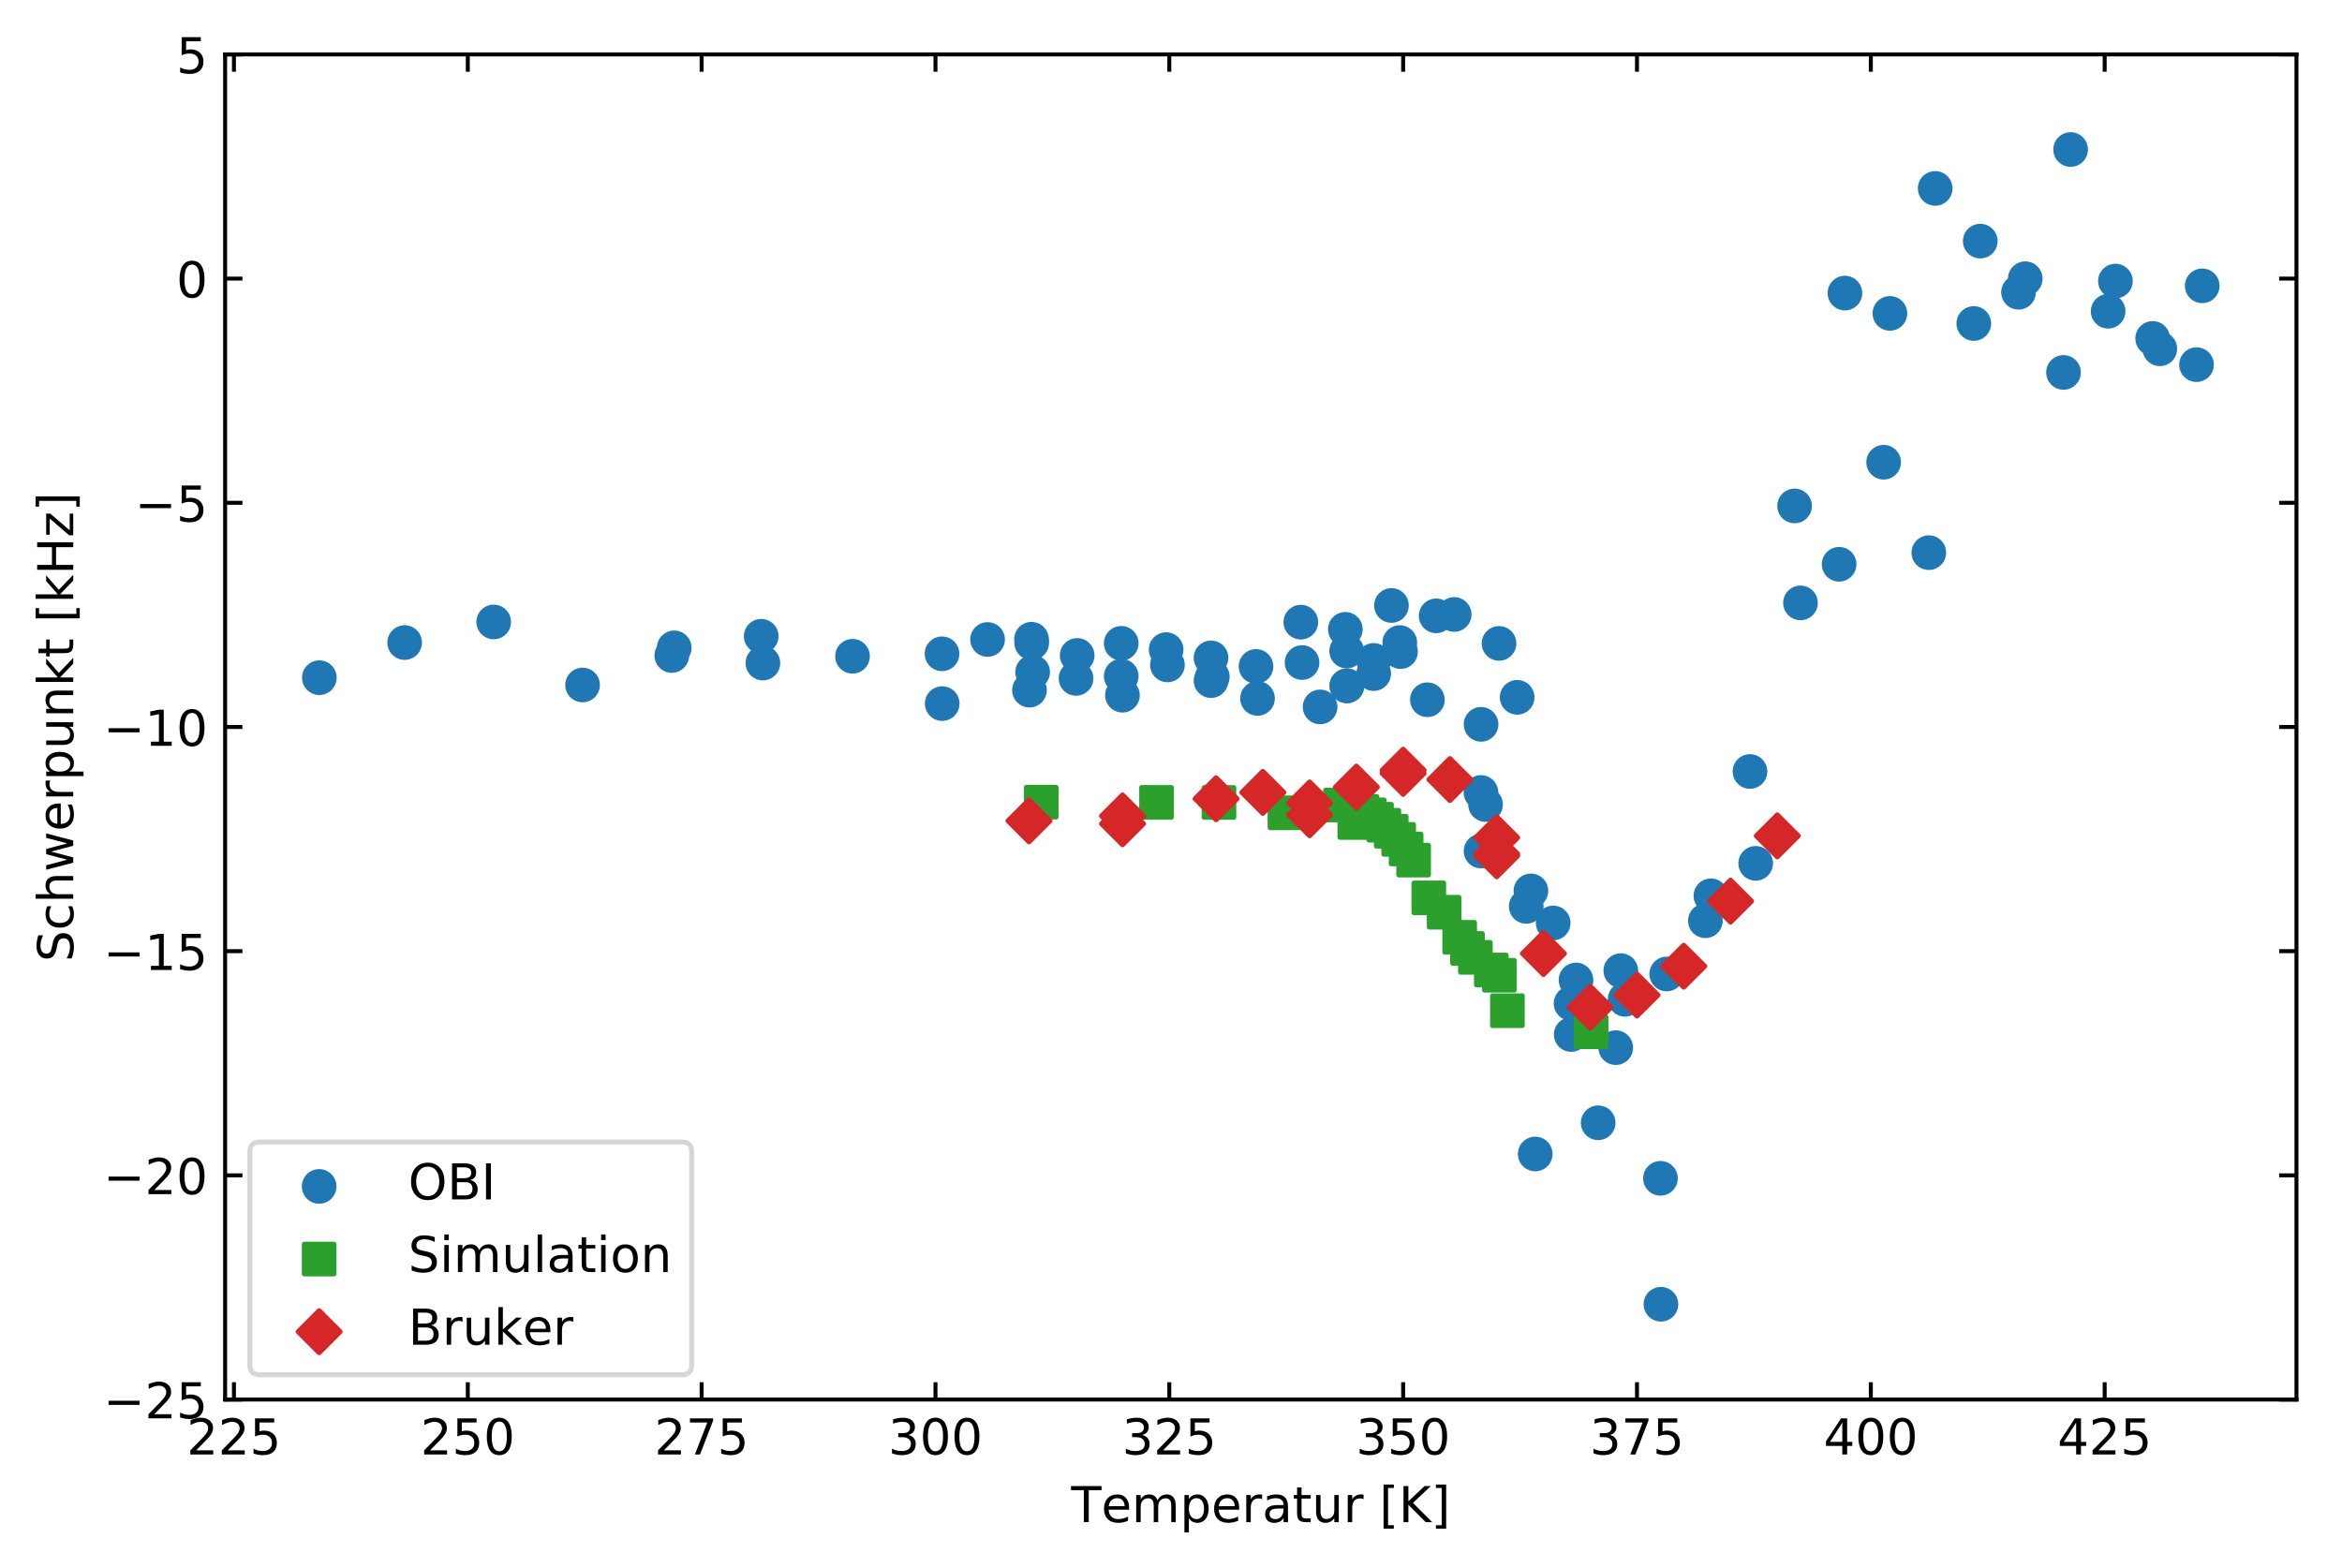 <?xml version="1.0" encoding="utf-8" standalone="no"?>
<!DOCTYPE svg PUBLIC "-//W3C//DTD SVG 1.1//EN"
  "http://www.w3.org/Graphics/SVG/1.1/DTD/svg11.dtd">
<!-- Created with matplotlib (http://matplotlib.org/) -->
<svg height="316.855pt" version="1.1" viewBox="0 0 473.183 316.855" width="473.183pt" xmlns="http://www.w3.org/2000/svg" xmlns:xlink="http://www.w3.org/1999/xlink">
 <defs>
  <style type="text/css">
*{stroke-linecap:butt;stroke-linejoin:round;}
  </style>
 </defs>
 <g id="figure_1">
  <g id="patch_1">
   <path d="M 0 316.855 
L 473.183 316.855 
L 473.183 0 
L 0 0 
z
" style="fill:#ffffff;"/>
  </g>
  <g id="axes_1">
   <g id="patch_2">
    <path d="M 45.483 282.799 
L 463.983 282.799 
L 463.983 10.999 
L 45.483 10.999 
z
" style="fill:#ffffff;"/>
   </g>
   <g id="PathCollection_1">
    <defs>
     <path d="M 0 3 
C 0.796 3 1.559 2.684 2.121 2.121 
C 2.684 1.559 3 0.796 3 0 
C 3 -0.796 2.684 -1.559 2.121 -2.121 
C 1.559 -2.684 0.796 -3 0 -3 
C -0.796 -3 -1.559 -2.684 -2.121 -2.121 
C -2.684 -1.559 -3 -0.796 -3 0 
C -3 0.796 -2.684 1.559 -2.121 2.121 
C -1.559 2.684 -0.796 3 0 3 
z
" id="m708b21aa3f" style="stroke:#1f77b4;"/>
    </defs>
    <g clip-path="url(#pfe535f8103)">
     <use style="fill:#1f77b4;stroke:#1f77b4;" x="153.798" xlink:href="#m708b21aa3f" y="128.562"/>
     <use style="fill:#1f77b4;stroke:#1f77b4;" x="117.702" xlink:href="#m708b21aa3f" y="138.412"/>
     <use style="fill:#1f77b4;stroke:#1f77b4;" x="99.749" xlink:href="#m708b21aa3f" y="125.677"/>
     <use style="fill:#1f77b4;stroke:#1f77b4;" x="81.758" xlink:href="#m708b21aa3f" y="129.844"/>
     <use style="fill:#1f77b4;stroke:#1f77b4;" x="64.522" xlink:href="#m708b21aa3f" y="136.939"/>
     <use style="fill:#1f77b4;stroke:#1f77b4;" x="135.731" xlink:href="#m708b21aa3f" y="132.449"/>
     <use style="fill:#1f77b4;stroke:#1f77b4;" x="190.366" xlink:href="#m708b21aa3f" y="142.178"/>
     <use style="fill:#1f77b4;stroke:#1f77b4;" x="207.998" xlink:href="#m708b21aa3f" y="139.456"/>
     <use style="fill:#1f77b4;stroke:#1f77b4;" x="444.943" xlink:href="#m708b21aa3f" y="57.757"/>
     <use style="fill:#1f77b4;stroke:#1f77b4;" x="354.723" xlink:href="#m708b21aa3f" y="174.457"/>
     <use style="fill:#1f77b4;stroke:#1f77b4;" x="436.382" xlink:href="#m708b21aa3f" y="70.48"/>
     <use style="fill:#1f77b4;stroke:#1f77b4;" x="318.42" xlink:href="#m708b21aa3f" y="198.024"/>
     <use style="fill:#1f77b4;stroke:#1f77b4;" x="300.145" xlink:href="#m708b21aa3f" y="162.568"/>
     <use style="fill:#1f77b4;stroke:#1f77b4;" x="345.671" xlink:href="#m708b21aa3f" y="181.009"/>
     <use style="fill:#1f77b4;stroke:#1f77b4;" x="309.311" xlink:href="#m708b21aa3f" y="180.026"/>
     <use style="fill:#1f77b4;stroke:#1f77b4;" x="363.775" xlink:href="#m708b21aa3f" y="121.823"/>
     <use style="fill:#1f77b4;stroke:#1f77b4;" x="427.406" xlink:href="#m708b21aa3f" y="56.797"/>
     <use style="fill:#1f77b4;stroke:#1f77b4;" x="390.989" xlink:href="#m708b21aa3f" y="38.071"/>
     <use style="fill:#1f77b4;stroke:#1f77b4;" x="372.752" xlink:href="#m708b21aa3f" y="59.223"/>
     <use style="fill:#1f77b4;stroke:#1f77b4;" x="327.472" xlink:href="#m708b21aa3f" y="196.135"/>
     <use style="fill:#1f77b4;stroke:#1f77b4;" x="409.188" xlink:href="#m708b21aa3f" y="56.318"/>
     <use style="fill:#1f77b4;stroke:#1f77b4;" x="336.751" xlink:href="#m708b21aa3f" y="196.809"/>
     <use style="fill:#1f77b4;stroke:#1f77b4;" x="418.353" xlink:href="#m708b21aa3f" y="30.213"/>
     <use style="fill:#1f77b4;stroke:#1f77b4;" x="400.098" xlink:href="#m708b21aa3f" y="48.723"/>
     <use style="fill:#1f77b4;stroke:#1f77b4;" x="381.842" xlink:href="#m708b21aa3f" y="63.325"/>
     <use style="fill:#1f77b4;stroke:#1f77b4;" x="335.485" xlink:href="#m708b21aa3f" y="238.101"/>
     <use style="fill:#1f77b4;stroke:#1f77b4;" x="308.366" xlink:href="#m708b21aa3f" y="183.152"/>
     <use style="fill:#1f77b4;stroke:#1f77b4;" x="371.58" xlink:href="#m708b21aa3f" y="114.021"/>
     <use style="fill:#1f77b4;stroke:#1f77b4;" x="443.79" xlink:href="#m708b21aa3f" y="73.685"/>
     <use style="fill:#1f77b4;stroke:#1f77b4;" x="434.927" xlink:href="#m708b21aa3f" y="68.384"/>
     <use style="fill:#1f77b4;stroke:#1f77b4;" x="398.794" xlink:href="#m708b21aa3f" y="65.366"/>
     <use style="fill:#1f77b4;stroke:#1f77b4;" x="389.704" xlink:href="#m708b21aa3f" y="111.672"/>
     <use style="fill:#1f77b4;stroke:#1f77b4;" x="299.238" xlink:href="#m708b21aa3f" y="171.968"/>
     <use style="fill:#1f77b4;stroke:#1f77b4;" x="353.57" xlink:href="#m708b21aa3f" y="155.892"/>
     <use style="fill:#1f77b4;stroke:#1f77b4;" x="416.917" xlink:href="#m708b21aa3f" y="75.257"/>
     <use style="fill:#1f77b4;stroke:#1f77b4;" x="407.827" xlink:href="#m708b21aa3f" y="59.058"/>
     <use style="fill:#1f77b4;stroke:#1f77b4;" x="317.418" xlink:href="#m708b21aa3f" y="202.759"/>
     <use style="fill:#1f77b4;stroke:#1f77b4;" x="380.576" xlink:href="#m708b21aa3f" y="93.402"/>
     <use style="fill:#1f77b4;stroke:#1f77b4;" x="326.451" xlink:href="#m708b21aa3f" y="211.699"/>
     <use style="fill:#1f77b4;stroke:#1f77b4;" x="344.556" xlink:href="#m708b21aa3f" y="186.053"/>
     <use style="fill:#1f77b4;stroke:#1f77b4;" x="362.585" xlink:href="#m708b21aa3f" y="102.232"/>
     <use style="fill:#1f77b4;stroke:#1f77b4;" x="299.238" xlink:href="#m708b21aa3f" y="146.365"/>
     <use style="fill:#1f77b4;stroke:#1f77b4;" x="425.932" xlink:href="#m708b21aa3f" y="62.893"/>
     <use style="fill:#1f77b4;stroke:#1f77b4;" x="217.636" xlink:href="#m708b21aa3f" y="132.436"/>
     <use style="fill:#1f77b4;stroke:#1f77b4;" x="226.782" xlink:href="#m708b21aa3f" y="140.479"/>
     <use style="fill:#1f77b4;stroke:#1f77b4;" x="208.64" xlink:href="#m708b21aa3f" y="135.807"/>
     <use style="fill:#1f77b4;stroke:#1f77b4;" x="290.167" xlink:href="#m708b21aa3f" y="124.442"/>
     <use style="fill:#1f77b4;stroke:#1f77b4;" x="263.067" xlink:href="#m708b21aa3f" y="133.879"/>
     <use style="fill:#1f77b4;stroke:#1f77b4;" x="244.944" xlink:href="#m708b21aa3f" y="136.734"/>
     <use style="fill:#1f77b4;stroke:#1f77b4;" x="235.872" xlink:href="#m708b21aa3f" y="134.357"/>
     <use style="fill:#1f77b4;stroke:#1f77b4;" x="281.134" xlink:href="#m708b21aa3f" y="122.347"/>
     <use style="fill:#1f77b4;stroke:#1f77b4;" x="272.081" xlink:href="#m708b21aa3f" y="131.555"/>
     <use style="fill:#1f77b4;stroke:#1f77b4;" x="254.071" xlink:href="#m708b21aa3f" y="141.13"/>
     <use style="fill:#1f77b4;stroke:#1f77b4;" x="328.341" xlink:href="#m708b21aa3f" y="201.931"/>
     <use style="fill:#1f77b4;stroke:#1f77b4;" x="322.899" xlink:href="#m708b21aa3f" y="226.879"/>
     <use style="fill:#1f77b4;stroke:#1f77b4;" x="272.119" xlink:href="#m708b21aa3f" y="138.586"/>
     <use style="fill:#1f77b4;stroke:#1f77b4;" x="335.579" xlink:href="#m708b21aa3f" y="263.549"/>
     <use style="fill:#1f77b4;stroke:#1f77b4;" x="299.219" xlink:href="#m708b21aa3f" y="160.137"/>
     <use style="fill:#1f77b4;stroke:#1f77b4;" x="306.533" xlink:href="#m708b21aa3f" y="140.904"/>
     <use style="fill:#1f77b4;stroke:#1f77b4;" x="293.814" xlink:href="#m708b21aa3f" y="124.162"/>
     <use style="fill:#1f77b4;stroke:#1f77b4;" x="266.714" xlink:href="#m708b21aa3f" y="142.845"/>
     <use style="fill:#1f77b4;stroke:#1f77b4;" x="282.967" xlink:href="#m708b21aa3f" y="131.673"/>
     <use style="fill:#1f77b4;stroke:#1f77b4;" x="313.809" xlink:href="#m708b21aa3f" y="186.503"/>
     <use style="fill:#1f77b4;stroke:#1f77b4;" x="302.867" xlink:href="#m708b21aa3f" y="130.01"/>
     <use style="fill:#1f77b4;stroke:#1f77b4;" x="277.543" xlink:href="#m708b21aa3f" y="133.445"/>
     <use style="fill:#1f77b4;stroke:#1f77b4;" x="310.18" xlink:href="#m708b21aa3f" y="233.183"/>
     <use style="fill:#1f77b4;stroke:#1f77b4;" x="277.543" xlink:href="#m708b21aa3f" y="136.115"/>
     <use style="fill:#1f77b4;stroke:#1f77b4;" x="288.39" xlink:href="#m708b21aa3f" y="141.394"/>
     <use style="fill:#1f77b4;stroke:#1f77b4;" x="317.456" xlink:href="#m708b21aa3f" y="209.04"/>
     <use style="fill:#1f77b4;stroke:#1f77b4;" x="272.138" xlink:href="#m708b21aa3f" y="138.587"/>
     <use style="fill:#1f77b4;stroke:#1f77b4;" x="282.816" xlink:href="#m708b21aa3f" y="129.842"/>
     <use style="fill:#1f77b4;stroke:#1f77b4;" x="190.328" xlink:href="#m708b21aa3f" y="132.111"/>
     <use style="fill:#1f77b4;stroke:#1f77b4;" x="244.679" xlink:href="#m708b21aa3f" y="137.535"/>
     <use style="fill:#1f77b4;stroke:#1f77b4;" x="208.451" xlink:href="#m708b21aa3f" y="129.894"/>
     <use style="fill:#1f77b4;stroke:#1f77b4;" x="172.242" xlink:href="#m708b21aa3f" y="132.612"/>
     <use style="fill:#1f77b4;stroke:#1f77b4;" x="136.222" xlink:href="#m708b21aa3f" y="130.907"/>
     <use style="fill:#1f77b4;stroke:#1f77b4;" x="226.537" xlink:href="#m708b21aa3f" y="136.631"/>
     <use style="fill:#1f77b4;stroke:#1f77b4;" x="154.138" xlink:href="#m708b21aa3f" y="133.983"/>
     <use style="fill:#1f77b4;stroke:#1f77b4;" x="226.537" xlink:href="#m708b21aa3f" y="129.993"/>
     <use style="fill:#1f77b4;stroke:#1f77b4;" x="235.608" xlink:href="#m708b21aa3f" y="131.263"/>
     <use style="fill:#1f77b4;stroke:#1f77b4;" x="217.409" xlink:href="#m708b21aa3f" y="137.085"/>
     <use style="fill:#1f77b4;stroke:#1f77b4;" x="244.679" xlink:href="#m708b21aa3f" y="132.932"/>
     <use style="fill:#1f77b4;stroke:#1f77b4;" x="262.821" xlink:href="#m708b21aa3f" y="125.717"/>
     <use style="fill:#1f77b4;stroke:#1f77b4;" x="271.817" xlink:href="#m708b21aa3f" y="127.166"/>
     <use style="fill:#1f77b4;stroke:#1f77b4;" x="208.413" xlink:href="#m708b21aa3f" y="129.168"/>
     <use style="fill:#1f77b4;stroke:#1f77b4;" x="199.531" xlink:href="#m708b21aa3f" y="129.22"/>
     <use style="fill:#1f77b4;stroke:#1f77b4;" x="253.769" xlink:href="#m708b21aa3f" y="134.667"/>
    </g>
   </g>
   <g id="PathCollection_2">
    <defs>
     <path d="M -3 3 
L 3 3 
L 3 -3 
L -3 -3 
z
" id="m42900da3a6" style="stroke:#2ca02c;"/>
    </defs>
    <g clip-path="url(#pfe535f8103)">
     <use style="fill:#2ca02c;stroke:#2ca02c;" x="379.371" xlink:href="#m42900da3a6" y="805.798"/>
     <use style="fill:#2ca02c;stroke:#2ca02c;" x="358.749" xlink:href="#m42900da3a6" y="632.222"/>
     <use style="fill:#2ca02c;stroke:#2ca02c;" x="339.491" xlink:href="#m42900da3a6" y="339.521"/>
     <use style="fill:#2ca02c;stroke:#2ca02c;" x="321.468" xlink:href="#m42900da3a6" y="208.481"/>
     <use style="fill:#2ca02c;stroke:#2ca02c;" x="304.563" xlink:href="#m42900da3a6" y="204.235"/>
     <use style="fill:#2ca02c;stroke:#2ca02c;" x="302.93" xlink:href="#m42900da3a6" y="197.072"/>
     <use style="fill:#2ca02c;stroke:#2ca02c;" x="301.307" xlink:href="#m42900da3a6" y="196.005"/>
     <use style="fill:#2ca02c;stroke:#2ca02c;" x="298.091" xlink:href="#m42900da3a6" y="193.444"/>
     <use style="fill:#2ca02c;stroke:#2ca02c;" x="296.498" xlink:href="#m42900da3a6" y="191.647"/>
     <use style="fill:#2ca02c;stroke:#2ca02c;" x="294.915" xlink:href="#m42900da3a6" y="189.409"/>
     <use style="fill:#2ca02c;stroke:#2ca02c;" x="291.776" xlink:href="#m42900da3a6" y="184.333"/>
     <use style="fill:#2ca02c;stroke:#2ca02c;" x="288.676" xlink:href="#m42900da3a6" y="181.433"/>
     <use style="fill:#2ca02c;stroke:#2ca02c;" x="285.613" xlink:href="#m42900da3a6" y="173.796"/>
     <use style="fill:#2ca02c;stroke:#2ca02c;" x="284.095" xlink:href="#m42900da3a6" y="171.555"/>
     <use style="fill:#2ca02c;stroke:#2ca02c;" x="282.586" xlink:href="#m42900da3a6" y="169.613"/>
     <use style="fill:#2ca02c;stroke:#2ca02c;" x="281.086" xlink:href="#m42900da3a6" y="167.972"/>
     <use style="fill:#2ca02c;stroke:#2ca02c;" x="279.595" xlink:href="#m42900da3a6" y="166.753"/>
     <use style="fill:#2ca02c;stroke:#2ca02c;" x="278.113" xlink:href="#m42900da3a6" y="165.541"/>
     <use style="fill:#2ca02c;stroke:#2ca02c;" x="276.639" xlink:href="#m42900da3a6" y="164.656"/>
     <use style="fill:#2ca02c;stroke:#2ca02c;" x="275.174" xlink:href="#m42900da3a6" y="163.96"/>
     <use style="fill:#2ca02c;stroke:#2ca02c;" x="273.718" xlink:href="#m42900da3a6" y="166.203"/>
     <use style="fill:#2ca02c;stroke:#2ca02c;" x="270.831" xlink:href="#m42900da3a6" y="162.665"/>
     <use style="fill:#2ca02c;stroke:#2ca02c;" x="259.609" xlink:href="#m42900da3a6" y="164.242"/>
     <use style="fill:#2ca02c;stroke:#2ca02c;" x="246.28" xlink:href="#m42900da3a6" y="162.151"/>
     <use style="fill:#2ca02c;stroke:#2ca02c;" x="233.667" xlink:href="#m42900da3a6" y="162.134"/>
     <use style="fill:#2ca02c;stroke:#2ca02c;" x="210.37" xlink:href="#m42900da3a6" y="162.09"/>
    </g>
   </g>
   <g id="PathCollection_3">
    <defs>
     <path d="M -0 4.243 
L 4.243 0 
L 0 -4.243 
L -4.243 -0 
z
" id="me3ee185b63" style="stroke:#d62728;"/>
    </defs>
    <g clip-path="url(#pfe535f8103)">
     <use style="fill:#d62728;stroke:#d62728;" x="321.292" xlink:href="#me3ee185b63" y="203.517"/>
     <use style="fill:#d62728;stroke:#d62728;" x="340.19" xlink:href="#me3ee185b63" y="195.242"/>
     <use style="fill:#d62728;stroke:#d62728;" x="359.089" xlink:href="#me3ee185b63" y="168.901"/>
     <use style="fill:#d62728;stroke:#d62728;" x="330.741" xlink:href="#me3ee185b63" y="201.067"/>
     <use style="fill:#d62728;stroke:#d62728;" x="349.64" xlink:href="#me3ee185b63" y="182.091"/>
     <use style="fill:#d62728;stroke:#d62728;" x="311.843" xlink:href="#me3ee185b63" y="192.67"/>
     <use style="fill:#d62728;stroke:#d62728;" x="226.801" xlink:href="#me3ee185b63" y="164.87"/>
     <use style="fill:#d62728;stroke:#d62728;" x="292.945" xlink:href="#me3ee185b63" y="157.522"/>
     <use style="fill:#d62728;stroke:#d62728;" x="274.047" xlink:href="#me3ee185b63" y="159.049"/>
     <use style="fill:#d62728;stroke:#d62728;" x="264.598" xlink:href="#me3ee185b63" y="162.244"/>
     <use style="fill:#d62728;stroke:#d62728;" x="245.699" xlink:href="#me3ee185b63" y="161.402"/>
     <use style="fill:#d62728;stroke:#d62728;" x="255.149" xlink:href="#me3ee185b63" y="160.116"/>
     <use style="fill:#d62728;stroke:#d62728;" x="226.801" xlink:href="#me3ee185b63" y="166.456"/>
     <use style="fill:#d62728;stroke:#d62728;" x="283.496" xlink:href="#me3ee185b63" y="156.27"/>
     <use style="fill:#d62728;stroke:#d62728;" x="207.903" xlink:href="#me3ee185b63" y="165.87"/>
     <use style="fill:#d62728;stroke:#d62728;" x="264.598" xlink:href="#me3ee185b63" y="164.643"/>
     <use style="fill:#d62728;stroke:#d62728;" x="283.496" xlink:href="#me3ee185b63" y="155.633"/>
     <use style="fill:#d62728;stroke:#d62728;" x="302.394" xlink:href="#me3ee185b63" y="172.542"/>
     <use style="fill:#d62728;stroke:#d62728;" x="302.394" xlink:href="#me3ee185b63" y="169.255"/>
     <use style="fill:#d62728;stroke:#d62728;" x="302.394" xlink:href="#me3ee185b63" y="172.931"/>
    </g>
   </g>
   <g id="matplotlib.axis_1">
    <g id="xtick_1">
     <g id="line2d_1">
      <defs>
       <path d="M 0 0 
L 0 -3.5 
" id="m328a0fee59" style="stroke:#000000;stroke-width:0.8;"/>
      </defs>
      <g>
       <use style="stroke:#000000;stroke-width:0.8;" x="47.268" xlink:href="#m328a0fee59" y="282.799"/>
      </g>
     </g>
     <g id="line2d_2">
      <defs>
       <path d="M 0 0 
L 0 3.5 
" id="mba80f10bfd" style="stroke:#000000;stroke-width:0.8;"/>
      </defs>
      <g>
       <use style="stroke:#000000;stroke-width:0.8;" x="47.268" xlink:href="#mba80f10bfd" y="10.999"/>
      </g>
     </g>
     <g id="text_1">
      <!-- 225 -->
      <defs>
       <path d="M 19.188 8.297 
L 53.609 8.297 
L 53.609 0 
L 7.328 0 
L 7.328 8.297 
Q 12.938 14.109 22.625 23.891 
Q 32.328 33.688 34.812 36.531 
Q 39.547 41.844 41.422 45.531 
Q 43.312 49.219 43.312 52.781 
Q 43.312 58.594 39.234 62.25 
Q 35.156 65.922 28.609 65.922 
Q 23.969 65.922 18.812 64.312 
Q 13.672 62.703 7.812 59.422 
L 7.812 69.391 
Q 13.766 71.781 18.938 73 
Q 24.125 74.219 28.422 74.219 
Q 39.75 74.219 46.484 68.547 
Q 53.219 62.891 53.219 53.422 
Q 53.219 48.922 51.531 44.891 
Q 49.859 40.875 45.406 35.406 
Q 44.188 33.984 37.641 27.219 
Q 31.109 20.453 19.188 8.297 
z
" id="DejaVuSans-32"/>
       <path d="M 10.797 72.906 
L 49.516 72.906 
L 49.516 64.594 
L 19.828 64.594 
L 19.828 46.734 
Q 21.969 47.469 24.109 47.828 
Q 26.266 48.188 28.422 48.188 
Q 40.625 48.188 47.75 41.5 
Q 54.891 34.812 54.891 23.391 
Q 54.891 11.625 47.562 5.094 
Q 40.234 -1.422 26.906 -1.422 
Q 22.312 -1.422 17.547 -0.641 
Q 12.797 0.141 7.719 1.703 
L 7.719 11.625 
Q 12.109 9.234 16.797 8.062 
Q 21.484 6.891 26.703 6.891 
Q 35.156 6.891 40.078 11.328 
Q 45.016 15.766 45.016 23.391 
Q 45.016 31 40.078 35.438 
Q 35.156 39.891 26.703 39.891 
Q 22.75 39.891 18.812 39.016 
Q 14.891 38.141 10.797 36.281 
z
" id="DejaVuSans-35"/>
      </defs>
      <g transform="translate(37.725 293.898)scale(0.1 -0.1)">
       <use xlink:href="#DejaVuSans-32"/>
       <use x="63.623" xlink:href="#DejaVuSans-32"/>
       <use x="127.246" xlink:href="#DejaVuSans-35"/>
      </g>
     </g>
    </g>
    <g id="xtick_2">
     <g id="line2d_3">
      <g>
       <use style="stroke:#000000;stroke-width:0.8;" x="94.514" xlink:href="#m328a0fee59" y="282.799"/>
      </g>
     </g>
     <g id="line2d_4">
      <g>
       <use style="stroke:#000000;stroke-width:0.8;" x="94.514" xlink:href="#mba80f10bfd" y="10.999"/>
      </g>
     </g>
     <g id="text_2">
      <!-- 250 -->
      <defs>
       <path d="M 31.781 66.406 
Q 24.172 66.406 20.328 58.906 
Q 16.5 51.422 16.5 36.375 
Q 16.5 21.391 20.328 13.891 
Q 24.172 6.391 31.781 6.391 
Q 39.453 6.391 43.281 13.891 
Q 47.125 21.391 47.125 36.375 
Q 47.125 51.422 43.281 58.906 
Q 39.453 66.406 31.781 66.406 
z
M 31.781 74.219 
Q 44.047 74.219 50.516 64.516 
Q 56.984 54.828 56.984 36.375 
Q 56.984 17.969 50.516 8.266 
Q 44.047 -1.422 31.781 -1.422 
Q 19.531 -1.422 13.062 8.266 
Q 6.594 17.969 6.594 36.375 
Q 6.594 54.828 13.062 64.516 
Q 19.531 74.219 31.781 74.219 
z
" id="DejaVuSans-30"/>
      </defs>
      <g transform="translate(84.97 293.898)scale(0.1 -0.1)">
       <use xlink:href="#DejaVuSans-32"/>
       <use x="63.623" xlink:href="#DejaVuSans-35"/>
       <use x="127.246" xlink:href="#DejaVuSans-30"/>
      </g>
     </g>
    </g>
    <g id="xtick_3">
     <g id="line2d_5">
      <g>
       <use style="stroke:#000000;stroke-width:0.8;" x="141.759" xlink:href="#m328a0fee59" y="282.799"/>
      </g>
     </g>
     <g id="line2d_6">
      <g>
       <use style="stroke:#000000;stroke-width:0.8;" x="141.759" xlink:href="#mba80f10bfd" y="10.999"/>
      </g>
     </g>
     <g id="text_3">
      <!-- 275 -->
      <defs>
       <path d="M 8.203 72.906 
L 55.078 72.906 
L 55.078 68.703 
L 28.609 0 
L 18.312 0 
L 43.219 64.594 
L 8.203 64.594 
z
" id="DejaVuSans-37"/>
      </defs>
      <g transform="translate(132.216 293.898)scale(0.1 -0.1)">
       <use xlink:href="#DejaVuSans-32"/>
       <use x="63.623" xlink:href="#DejaVuSans-37"/>
       <use x="127.246" xlink:href="#DejaVuSans-35"/>
      </g>
     </g>
    </g>
    <g id="xtick_4">
     <g id="line2d_7">
      <g>
       <use style="stroke:#000000;stroke-width:0.8;" x="189.005" xlink:href="#m328a0fee59" y="282.799"/>
      </g>
     </g>
     <g id="line2d_8">
      <g>
       <use style="stroke:#000000;stroke-width:0.8;" x="189.005" xlink:href="#mba80f10bfd" y="10.999"/>
      </g>
     </g>
     <g id="text_4">
      <!-- 300 -->
      <defs>
       <path d="M 40.578 39.312 
Q 47.656 37.797 51.625 33 
Q 55.609 28.219 55.609 21.188 
Q 55.609 10.406 48.188 4.484 
Q 40.766 -1.422 27.094 -1.422 
Q 22.516 -1.422 17.656 -0.516 
Q 12.797 0.391 7.625 2.203 
L 7.625 11.719 
Q 11.719 9.328 16.594 8.109 
Q 21.484 6.891 26.812 6.891 
Q 36.078 6.891 40.938 10.547 
Q 45.797 14.203 45.797 21.188 
Q 45.797 27.641 41.281 31.266 
Q 36.766 34.906 28.719 34.906 
L 20.219 34.906 
L 20.219 43.016 
L 29.109 43.016 
Q 36.375 43.016 40.234 45.922 
Q 44.094 48.828 44.094 54.297 
Q 44.094 59.906 40.109 62.906 
Q 36.141 65.922 28.719 65.922 
Q 24.656 65.922 20.016 65.031 
Q 15.375 64.156 9.812 62.312 
L 9.812 71.094 
Q 15.438 72.656 20.344 73.438 
Q 25.25 74.219 29.594 74.219 
Q 40.828 74.219 47.359 69.109 
Q 53.906 64.016 53.906 55.328 
Q 53.906 49.266 50.438 45.094 
Q 46.969 40.922 40.578 39.312 
z
" id="DejaVuSans-33"/>
      </defs>
      <g transform="translate(179.461 293.898)scale(0.1 -0.1)">
       <use xlink:href="#DejaVuSans-33"/>
       <use x="63.623" xlink:href="#DejaVuSans-30"/>
       <use x="127.246" xlink:href="#DejaVuSans-30"/>
      </g>
     </g>
    </g>
    <g id="xtick_5">
     <g id="line2d_9">
      <g>
       <use style="stroke:#000000;stroke-width:0.8;" x="236.25" xlink:href="#m328a0fee59" y="282.799"/>
      </g>
     </g>
     <g id="line2d_10">
      <g>
       <use style="stroke:#000000;stroke-width:0.8;" x="236.25" xlink:href="#mba80f10bfd" y="10.999"/>
      </g>
     </g>
     <g id="text_5">
      <!-- 325 -->
      <g transform="translate(226.707 293.898)scale(0.1 -0.1)">
       <use xlink:href="#DejaVuSans-33"/>
       <use x="63.623" xlink:href="#DejaVuSans-32"/>
       <use x="127.246" xlink:href="#DejaVuSans-35"/>
      </g>
     </g>
    </g>
    <g id="xtick_6">
     <g id="line2d_11">
      <g>
       <use style="stroke:#000000;stroke-width:0.8;" x="283.496" xlink:href="#m328a0fee59" y="282.799"/>
      </g>
     </g>
     <g id="line2d_12">
      <g>
       <use style="stroke:#000000;stroke-width:0.8;" x="283.496" xlink:href="#mba80f10bfd" y="10.999"/>
      </g>
     </g>
     <g id="text_6">
      <!-- 350 -->
      <g transform="translate(273.952 293.898)scale(0.1 -0.1)">
       <use xlink:href="#DejaVuSans-33"/>
       <use x="63.623" xlink:href="#DejaVuSans-35"/>
       <use x="127.246" xlink:href="#DejaVuSans-30"/>
      </g>
     </g>
    </g>
    <g id="xtick_7">
     <g id="line2d_13">
      <g>
       <use style="stroke:#000000;stroke-width:0.8;" x="330.741" xlink:href="#m328a0fee59" y="282.799"/>
      </g>
     </g>
     <g id="line2d_14">
      <g>
       <use style="stroke:#000000;stroke-width:0.8;" x="330.741" xlink:href="#mba80f10bfd" y="10.999"/>
      </g>
     </g>
     <g id="text_7">
      <!-- 375 -->
      <g transform="translate(321.198 293.898)scale(0.1 -0.1)">
       <use xlink:href="#DejaVuSans-33"/>
       <use x="63.623" xlink:href="#DejaVuSans-37"/>
       <use x="127.246" xlink:href="#DejaVuSans-35"/>
      </g>
     </g>
    </g>
    <g id="xtick_8">
     <g id="line2d_15">
      <g>
       <use style="stroke:#000000;stroke-width:0.8;" x="377.987" xlink:href="#m328a0fee59" y="282.799"/>
      </g>
     </g>
     <g id="line2d_16">
      <g>
       <use style="stroke:#000000;stroke-width:0.8;" x="377.987" xlink:href="#mba80f10bfd" y="10.999"/>
      </g>
     </g>
     <g id="text_8">
      <!-- 400 -->
      <defs>
       <path d="M 37.797 64.312 
L 12.891 25.391 
L 37.797 25.391 
z
M 35.203 72.906 
L 47.609 72.906 
L 47.609 25.391 
L 58.016 25.391 
L 58.016 17.188 
L 47.609 17.188 
L 47.609 0 
L 37.797 0 
L 37.797 17.188 
L 4.891 17.188 
L 4.891 26.703 
z
" id="DejaVuSans-34"/>
      </defs>
      <g transform="translate(368.443 293.898)scale(0.1 -0.1)">
       <use xlink:href="#DejaVuSans-34"/>
       <use x="63.623" xlink:href="#DejaVuSans-30"/>
       <use x="127.246" xlink:href="#DejaVuSans-30"/>
      </g>
     </g>
    </g>
    <g id="xtick_9">
     <g id="line2d_17">
      <g>
       <use style="stroke:#000000;stroke-width:0.8;" x="425.232" xlink:href="#m328a0fee59" y="282.799"/>
      </g>
     </g>
     <g id="line2d_18">
      <g>
       <use style="stroke:#000000;stroke-width:0.8;" x="425.232" xlink:href="#mba80f10bfd" y="10.999"/>
      </g>
     </g>
     <g id="text_9">
      <!-- 425 -->
      <g transform="translate(415.689 293.898)scale(0.1 -0.1)">
       <use xlink:href="#DejaVuSans-34"/>
       <use x="63.623" xlink:href="#DejaVuSans-32"/>
       <use x="127.246" xlink:href="#DejaVuSans-35"/>
      </g>
     </g>
    </g>
    <g id="text_10">
     <!-- Temperatur [K] -->
     <defs>
      <path d="M -0.297 72.906 
L 61.375 72.906 
L 61.375 64.594 
L 35.5 64.594 
L 35.5 0 
L 25.594 0 
L 25.594 64.594 
L -0.297 64.594 
z
" id="DejaVuSans-54"/>
      <path d="M 56.203 29.594 
L 56.203 25.203 
L 14.891 25.203 
Q 15.484 15.922 20.484 11.062 
Q 25.484 6.203 34.422 6.203 
Q 39.594 6.203 44.453 7.469 
Q 49.312 8.734 54.109 11.281 
L 54.109 2.781 
Q 49.266 0.734 44.188 -0.344 
Q 39.109 -1.422 33.891 -1.422 
Q 20.797 -1.422 13.156 6.188 
Q 5.516 13.812 5.516 26.812 
Q 5.516 40.234 12.766 48.109 
Q 20.016 56 32.328 56 
Q 43.359 56 49.781 48.891 
Q 56.203 41.797 56.203 29.594 
z
M 47.219 32.234 
Q 47.125 39.594 43.094 43.984 
Q 39.062 48.391 32.422 48.391 
Q 24.906 48.391 20.391 44.141 
Q 15.875 39.891 15.188 32.172 
z
" id="DejaVuSans-65"/>
      <path d="M 52 44.188 
Q 55.375 50.25 60.062 53.125 
Q 64.75 56 71.094 56 
Q 79.641 56 84.281 50.016 
Q 88.922 44.047 88.922 33.016 
L 88.922 0 
L 79.891 0 
L 79.891 32.719 
Q 79.891 40.578 77.094 44.375 
Q 74.312 48.188 68.609 48.188 
Q 61.625 48.188 57.562 43.547 
Q 53.516 38.922 53.516 30.906 
L 53.516 0 
L 44.484 0 
L 44.484 32.719 
Q 44.484 40.625 41.703 44.406 
Q 38.922 48.188 33.109 48.188 
Q 26.219 48.188 22.156 43.531 
Q 18.109 38.875 18.109 30.906 
L 18.109 0 
L 9.078 0 
L 9.078 54.688 
L 18.109 54.688 
L 18.109 46.188 
Q 21.188 51.219 25.484 53.609 
Q 29.781 56 35.688 56 
Q 41.656 56 45.828 52.969 
Q 50 49.953 52 44.188 
z
" id="DejaVuSans-6d"/>
      <path d="M 18.109 8.203 
L 18.109 -20.797 
L 9.078 -20.797 
L 9.078 54.688 
L 18.109 54.688 
L 18.109 46.391 
Q 20.953 51.266 25.266 53.625 
Q 29.594 56 35.594 56 
Q 45.562 56 51.781 48.094 
Q 58.016 40.188 58.016 27.297 
Q 58.016 14.406 51.781 6.484 
Q 45.562 -1.422 35.594 -1.422 
Q 29.594 -1.422 25.266 0.953 
Q 20.953 3.328 18.109 8.203 
z
M 48.688 27.297 
Q 48.688 37.203 44.609 42.844 
Q 40.531 48.484 33.406 48.484 
Q 26.266 48.484 22.188 42.844 
Q 18.109 37.203 18.109 27.297 
Q 18.109 17.391 22.188 11.75 
Q 26.266 6.109 33.406 6.109 
Q 40.531 6.109 44.609 11.75 
Q 48.688 17.391 48.688 27.297 
z
" id="DejaVuSans-70"/>
      <path d="M 41.109 46.297 
Q 39.594 47.172 37.812 47.578 
Q 36.031 48 33.891 48 
Q 26.266 48 22.188 43.047 
Q 18.109 38.094 18.109 28.812 
L 18.109 0 
L 9.078 0 
L 9.078 54.688 
L 18.109 54.688 
L 18.109 46.188 
Q 20.953 51.172 25.484 53.578 
Q 30.031 56 36.531 56 
Q 37.453 56 38.578 55.875 
Q 39.703 55.766 41.062 55.516 
z
" id="DejaVuSans-72"/>
      <path d="M 34.281 27.484 
Q 23.391 27.484 19.188 25 
Q 14.984 22.516 14.984 16.5 
Q 14.984 11.719 18.141 8.906 
Q 21.297 6.109 26.703 6.109 
Q 34.188 6.109 38.703 11.406 
Q 43.219 16.703 43.219 25.484 
L 43.219 27.484 
z
M 52.203 31.203 
L 52.203 0 
L 43.219 0 
L 43.219 8.297 
Q 40.141 3.328 35.547 0.953 
Q 30.953 -1.422 24.312 -1.422 
Q 15.922 -1.422 10.953 3.297 
Q 6 8.016 6 15.922 
Q 6 25.141 12.172 29.828 
Q 18.359 34.516 30.609 34.516 
L 43.219 34.516 
L 43.219 35.406 
Q 43.219 41.609 39.141 45 
Q 35.062 48.391 27.688 48.391 
Q 23 48.391 18.547 47.266 
Q 14.109 46.141 10.016 43.891 
L 10.016 52.203 
Q 14.938 54.109 19.578 55.047 
Q 24.219 56 28.609 56 
Q 40.484 56 46.344 49.844 
Q 52.203 43.703 52.203 31.203 
z
" id="DejaVuSans-61"/>
      <path d="M 18.312 70.219 
L 18.312 54.688 
L 36.812 54.688 
L 36.812 47.703 
L 18.312 47.703 
L 18.312 18.016 
Q 18.312 11.328 20.141 9.422 
Q 21.969 7.516 27.594 7.516 
L 36.812 7.516 
L 36.812 0 
L 27.594 0 
Q 17.188 0 13.234 3.875 
Q 9.281 7.766 9.281 18.016 
L 9.281 47.703 
L 2.688 47.703 
L 2.688 54.688 
L 9.281 54.688 
L 9.281 70.219 
z
" id="DejaVuSans-74"/>
      <path d="M 8.5 21.578 
L 8.5 54.688 
L 17.484 54.688 
L 17.484 21.922 
Q 17.484 14.156 20.5 10.266 
Q 23.531 6.391 29.594 6.391 
Q 36.859 6.391 41.078 11.031 
Q 45.312 15.672 45.312 23.688 
L 45.312 54.688 
L 54.297 54.688 
L 54.297 0 
L 45.312 0 
L 45.312 8.406 
Q 42.047 3.422 37.719 1 
Q 33.406 -1.422 27.688 -1.422 
Q 18.266 -1.422 13.375 4.438 
Q 8.5 10.297 8.5 21.578 
z
M 31.109 56 
z
" id="DejaVuSans-75"/>
      <path id="DejaVuSans-20"/>
      <path d="M 8.594 75.984 
L 29.297 75.984 
L 29.297 69 
L 17.578 69 
L 17.578 -6.203 
L 29.297 -6.203 
L 29.297 -13.188 
L 8.594 -13.188 
z
" id="DejaVuSans-5b"/>
      <path d="M 9.812 72.906 
L 19.672 72.906 
L 19.672 42.094 
L 52.391 72.906 
L 65.094 72.906 
L 28.906 38.922 
L 67.672 0 
L 54.688 0 
L 19.672 35.109 
L 19.672 0 
L 9.812 0 
z
" id="DejaVuSans-4b"/>
      <path d="M 30.422 75.984 
L 30.422 -13.188 
L 9.719 -13.188 
L 9.719 -6.203 
L 21.391 -6.203 
L 21.391 69 
L 9.719 69 
L 9.719 75.984 
z
" id="DejaVuSans-5d"/>
     </defs>
     <g transform="translate(216.421 307.576)scale(0.1 -0.1)">
      <use xlink:href="#DejaVuSans-54"/>
      <use x="60.818" xlink:href="#DejaVuSans-65"/>
      <use x="122.342" xlink:href="#DejaVuSans-6d"/>
      <use x="219.754" xlink:href="#DejaVuSans-70"/>
      <use x="283.23" xlink:href="#DejaVuSans-65"/>
      <use x="344.754" xlink:href="#DejaVuSans-72"/>
      <use x="385.867" xlink:href="#DejaVuSans-61"/>
      <use x="447.146" xlink:href="#DejaVuSans-74"/>
      <use x="486.355" xlink:href="#DejaVuSans-75"/>
      <use x="549.734" xlink:href="#DejaVuSans-72"/>
      <use x="590.848" xlink:href="#DejaVuSans-20"/>
      <use x="622.635" xlink:href="#DejaVuSans-5b"/>
      <use x="661.648" xlink:href="#DejaVuSans-4b"/>
      <use x="727.225" xlink:href="#DejaVuSans-5d"/>
     </g>
    </g>
   </g>
   <g id="matplotlib.axis_2">
    <g id="ytick_1">
     <g id="line2d_19">
      <defs>
       <path d="M 0 0 
L 3.5 0 
" id="m0eb12d2f1b" style="stroke:#000000;stroke-width:0.8;"/>
      </defs>
      <g>
       <use style="stroke:#000000;stroke-width:0.8;" x="45.483" xlink:href="#m0eb12d2f1b" y="282.799"/>
      </g>
     </g>
     <g id="line2d_20">
      <defs>
       <path d="M 0 0 
L -3.5 0 
" id="mb0e495b370" style="stroke:#000000;stroke-width:0.8;"/>
      </defs>
      <g>
       <use style="stroke:#000000;stroke-width:0.8;" x="463.983" xlink:href="#mb0e495b370" y="282.799"/>
      </g>
     </g>
     <g id="text_11">
      <!-- −25 -->
      <defs>
       <path d="M 10.594 35.5 
L 73.188 35.5 
L 73.188 27.203 
L 10.594 27.203 
z
" id="DejaVuSans-2212"/>
      </defs>
      <g transform="translate(20.878 286.598)scale(0.1 -0.1)">
       <use xlink:href="#DejaVuSans-2212"/>
       <use x="83.789" xlink:href="#DejaVuSans-32"/>
       <use x="147.412" xlink:href="#DejaVuSans-35"/>
      </g>
     </g>
    </g>
    <g id="ytick_2">
     <g id="line2d_21">
      <g>
       <use style="stroke:#000000;stroke-width:0.8;" x="45.483" xlink:href="#m0eb12d2f1b" y="237.499"/>
      </g>
     </g>
     <g id="line2d_22">
      <g>
       <use style="stroke:#000000;stroke-width:0.8;" x="463.983" xlink:href="#mb0e495b370" y="237.499"/>
      </g>
     </g>
     <g id="text_12">
      <!-- −20 -->
      <g transform="translate(20.878 241.298)scale(0.1 -0.1)">
       <use xlink:href="#DejaVuSans-2212"/>
       <use x="83.789" xlink:href="#DejaVuSans-32"/>
       <use x="147.412" xlink:href="#DejaVuSans-30"/>
      </g>
     </g>
    </g>
    <g id="ytick_3">
     <g id="line2d_23">
      <g>
       <use style="stroke:#000000;stroke-width:0.8;" x="45.483" xlink:href="#m0eb12d2f1b" y="192.199"/>
      </g>
     </g>
     <g id="line2d_24">
      <g>
       <use style="stroke:#000000;stroke-width:0.8;" x="463.983" xlink:href="#mb0e495b370" y="192.199"/>
      </g>
     </g>
     <g id="text_13">
      <!-- −15 -->
      <defs>
       <path d="M 12.406 8.297 
L 28.516 8.297 
L 28.516 63.922 
L 10.984 60.406 
L 10.984 69.391 
L 28.422 72.906 
L 38.281 72.906 
L 38.281 8.297 
L 54.391 8.297 
L 54.391 0 
L 12.406 0 
z
" id="DejaVuSans-31"/>
      </defs>
      <g transform="translate(20.878 195.998)scale(0.1 -0.1)">
       <use xlink:href="#DejaVuSans-2212"/>
       <use x="83.789" xlink:href="#DejaVuSans-31"/>
       <use x="147.412" xlink:href="#DejaVuSans-35"/>
      </g>
     </g>
    </g>
    <g id="ytick_4">
     <g id="line2d_25">
      <g>
       <use style="stroke:#000000;stroke-width:0.8;" x="45.483" xlink:href="#m0eb12d2f1b" y="146.899"/>
      </g>
     </g>
     <g id="line2d_26">
      <g>
       <use style="stroke:#000000;stroke-width:0.8;" x="463.983" xlink:href="#mb0e495b370" y="146.899"/>
      </g>
     </g>
     <g id="text_14">
      <!-- −10 -->
      <g transform="translate(20.878 150.698)scale(0.1 -0.1)">
       <use xlink:href="#DejaVuSans-2212"/>
       <use x="83.789" xlink:href="#DejaVuSans-31"/>
       <use x="147.412" xlink:href="#DejaVuSans-30"/>
      </g>
     </g>
    </g>
    <g id="ytick_5">
     <g id="line2d_27">
      <g>
       <use style="stroke:#000000;stroke-width:0.8;" x="45.483" xlink:href="#m0eb12d2f1b" y="101.599"/>
      </g>
     </g>
     <g id="line2d_28">
      <g>
       <use style="stroke:#000000;stroke-width:0.8;" x="463.983" xlink:href="#mb0e495b370" y="101.599"/>
      </g>
     </g>
     <g id="text_15">
      <!-- −5 -->
      <g transform="translate(27.241 105.398)scale(0.1 -0.1)">
       <use xlink:href="#DejaVuSans-2212"/>
       <use x="83.789" xlink:href="#DejaVuSans-35"/>
      </g>
     </g>
    </g>
    <g id="ytick_6">
     <g id="line2d_29">
      <g>
       <use style="stroke:#000000;stroke-width:0.8;" x="45.483" xlink:href="#m0eb12d2f1b" y="56.299"/>
      </g>
     </g>
     <g id="line2d_30">
      <g>
       <use style="stroke:#000000;stroke-width:0.8;" x="463.983" xlink:href="#mb0e495b370" y="56.299"/>
      </g>
     </g>
     <g id="text_16">
      <!-- 0 -->
      <g transform="translate(35.62 60.098)scale(0.1 -0.1)">
       <use xlink:href="#DejaVuSans-30"/>
      </g>
     </g>
    </g>
    <g id="ytick_7">
     <g id="line2d_31">
      <g>
       <use style="stroke:#000000;stroke-width:0.8;" x="45.483" xlink:href="#m0eb12d2f1b" y="10.999"/>
      </g>
     </g>
     <g id="line2d_32">
      <g>
       <use style="stroke:#000000;stroke-width:0.8;" x="463.983" xlink:href="#mb0e495b370" y="10.999"/>
      </g>
     </g>
     <g id="text_17">
      <!-- 5 -->
      <g transform="translate(35.62 14.798)scale(0.1 -0.1)">
       <use xlink:href="#DejaVuSans-35"/>
      </g>
     </g>
    </g>
    <g id="text_18">
     <!-- Schwerpunkt [kHz] -->
     <defs>
      <path d="M 53.516 70.516 
L 53.516 60.891 
Q 47.906 63.578 42.922 64.891 
Q 37.938 66.219 33.297 66.219 
Q 25.25 66.219 20.875 63.094 
Q 16.5 59.969 16.5 54.203 
Q 16.5 49.359 19.406 46.891 
Q 22.312 44.438 30.422 42.922 
L 36.375 41.703 
Q 47.406 39.594 52.656 34.297 
Q 57.906 29 57.906 20.125 
Q 57.906 9.516 50.797 4.047 
Q 43.703 -1.422 29.984 -1.422 
Q 24.812 -1.422 18.969 -0.25 
Q 13.141 0.922 6.891 3.219 
L 6.891 13.375 
Q 12.891 10.016 18.656 8.297 
Q 24.422 6.594 29.984 6.594 
Q 38.422 6.594 43.016 9.906 
Q 47.609 13.234 47.609 19.391 
Q 47.609 24.75 44.312 27.781 
Q 41.016 30.812 33.5 32.328 
L 27.484 33.5 
Q 16.453 35.688 11.516 40.375 
Q 6.594 45.062 6.594 53.422 
Q 6.594 63.094 13.406 68.656 
Q 20.219 74.219 32.172 74.219 
Q 37.312 74.219 42.625 73.281 
Q 47.953 72.359 53.516 70.516 
z
" id="DejaVuSans-53"/>
      <path d="M 48.781 52.594 
L 48.781 44.188 
Q 44.969 46.297 41.141 47.344 
Q 37.312 48.391 33.406 48.391 
Q 24.656 48.391 19.812 42.844 
Q 14.984 37.312 14.984 27.297 
Q 14.984 17.281 19.812 11.734 
Q 24.656 6.203 33.406 6.203 
Q 37.312 6.203 41.141 7.25 
Q 44.969 8.297 48.781 10.406 
L 48.781 2.094 
Q 45.016 0.344 40.984 -0.531 
Q 36.969 -1.422 32.422 -1.422 
Q 20.062 -1.422 12.781 6.344 
Q 5.516 14.109 5.516 27.297 
Q 5.516 40.672 12.859 48.328 
Q 20.219 56 33.016 56 
Q 37.156 56 41.109 55.141 
Q 45.062 54.297 48.781 52.594 
z
" id="DejaVuSans-63"/>
      <path d="M 54.891 33.016 
L 54.891 0 
L 45.906 0 
L 45.906 32.719 
Q 45.906 40.484 42.875 44.328 
Q 39.844 48.188 33.797 48.188 
Q 26.516 48.188 22.312 43.547 
Q 18.109 38.922 18.109 30.906 
L 18.109 0 
L 9.078 0 
L 9.078 75.984 
L 18.109 75.984 
L 18.109 46.188 
Q 21.344 51.125 25.703 53.562 
Q 30.078 56 35.797 56 
Q 45.219 56 50.047 50.172 
Q 54.891 44.344 54.891 33.016 
z
" id="DejaVuSans-68"/>
      <path d="M 4.203 54.688 
L 13.188 54.688 
L 24.422 12.016 
L 35.594 54.688 
L 46.188 54.688 
L 57.422 12.016 
L 68.609 54.688 
L 77.594 54.688 
L 63.281 0 
L 52.688 0 
L 40.922 44.828 
L 29.109 0 
L 18.5 0 
z
" id="DejaVuSans-77"/>
      <path d="M 54.891 33.016 
L 54.891 0 
L 45.906 0 
L 45.906 32.719 
Q 45.906 40.484 42.875 44.328 
Q 39.844 48.188 33.797 48.188 
Q 26.516 48.188 22.312 43.547 
Q 18.109 38.922 18.109 30.906 
L 18.109 0 
L 9.078 0 
L 9.078 54.688 
L 18.109 54.688 
L 18.109 46.188 
Q 21.344 51.125 25.703 53.562 
Q 30.078 56 35.797 56 
Q 45.219 56 50.047 50.172 
Q 54.891 44.344 54.891 33.016 
z
" id="DejaVuSans-6e"/>
      <path d="M 9.078 75.984 
L 18.109 75.984 
L 18.109 31.109 
L 44.922 54.688 
L 56.391 54.688 
L 27.391 29.109 
L 57.625 0 
L 45.906 0 
L 18.109 26.703 
L 18.109 0 
L 9.078 0 
z
" id="DejaVuSans-6b"/>
      <path d="M 9.812 72.906 
L 19.672 72.906 
L 19.672 43.016 
L 55.516 43.016 
L 55.516 72.906 
L 65.375 72.906 
L 65.375 0 
L 55.516 0 
L 55.516 34.719 
L 19.672 34.719 
L 19.672 0 
L 9.812 0 
z
" id="DejaVuSans-48"/>
      <path d="M 5.516 54.688 
L 48.188 54.688 
L 48.188 46.484 
L 14.406 7.172 
L 48.188 7.172 
L 48.188 0 
L 4.297 0 
L 4.297 8.203 
L 38.094 47.516 
L 5.516 47.516 
z
" id="DejaVuSans-7a"/>
     </defs>
     <g transform="translate(14.798 194.35)rotate(-90)scale(0.1 -0.1)">
      <use xlink:href="#DejaVuSans-53"/>
      <use x="63.477" xlink:href="#DejaVuSans-63"/>
      <use x="118.457" xlink:href="#DejaVuSans-68"/>
      <use x="181.836" xlink:href="#DejaVuSans-77"/>
      <use x="263.623" xlink:href="#DejaVuSans-65"/>
      <use x="325.146" xlink:href="#DejaVuSans-72"/>
      <use x="366.26" xlink:href="#DejaVuSans-70"/>
      <use x="429.736" xlink:href="#DejaVuSans-75"/>
      <use x="493.115" xlink:href="#DejaVuSans-6e"/>
      <use x="556.494" xlink:href="#DejaVuSans-6b"/>
      <use x="614.404" xlink:href="#DejaVuSans-74"/>
      <use x="653.613" xlink:href="#DejaVuSans-20"/>
      <use x="685.4" xlink:href="#DejaVuSans-5b"/>
      <use x="724.414" xlink:href="#DejaVuSans-6b"/>
      <use x="782.324" xlink:href="#DejaVuSans-48"/>
      <use x="857.52" xlink:href="#DejaVuSans-7a"/>
      <use x="910.01" xlink:href="#DejaVuSans-5d"/>
     </g>
    </g>
   </g>
   <g id="patch_3">
    <path d="M 45.483 282.799 
L 45.483 10.999 
" style="fill:none;stroke:#000000;stroke-linecap:square;stroke-linejoin:miter;stroke-width:0.8;"/>
   </g>
   <g id="patch_4">
    <path d="M 463.983 282.799 
L 463.983 10.999 
" style="fill:none;stroke:#000000;stroke-linecap:square;stroke-linejoin:miter;stroke-width:0.8;"/>
   </g>
   <g id="patch_5">
    <path d="M 45.483 282.799 
L 463.983 282.799 
" style="fill:none;stroke:#000000;stroke-linecap:square;stroke-linejoin:miter;stroke-width:0.8;"/>
   </g>
   <g id="patch_6">
    <path d="M 45.483 10.999 
L 463.983 10.999 
" style="fill:none;stroke:#000000;stroke-linecap:square;stroke-linejoin:miter;stroke-width:0.8;"/>
   </g>
   <g id="legend_1">
    <g id="patch_7">
     <path d="M 52.483 277.799 
L 137.748 277.799 
Q 139.748 277.799 139.748 275.799 
L 139.748 232.765 
Q 139.748 230.765 137.748 230.765 
L 52.483 230.765 
Q 50.483 230.765 50.483 232.765 
L 50.483 275.799 
Q 50.483 277.799 52.483 277.799 
z
" style="fill:#ffffff;opacity:0.8;stroke:#cccccc;stroke-linejoin:miter;"/>
    </g>
    <g id="PathCollection_4">
     <g>
      <use style="fill:#1f77b4;stroke:#1f77b4;" x="64.483" xlink:href="#m708b21aa3f" y="239.738"/>
     </g>
    </g>
    <g id="text_19">
     <!-- OBI -->
     <defs>
      <path d="M 39.406 66.219 
Q 28.656 66.219 22.328 58.203 
Q 16.016 50.203 16.016 36.375 
Q 16.016 22.609 22.328 14.594 
Q 28.656 6.594 39.406 6.594 
Q 50.141 6.594 56.422 14.594 
Q 62.703 22.609 62.703 36.375 
Q 62.703 50.203 56.422 58.203 
Q 50.141 66.219 39.406 66.219 
z
M 39.406 74.219 
Q 54.734 74.219 63.906 63.938 
Q 73.094 53.656 73.094 36.375 
Q 73.094 19.141 63.906 8.859 
Q 54.734 -1.422 39.406 -1.422 
Q 24.031 -1.422 14.812 8.828 
Q 5.609 19.094 5.609 36.375 
Q 5.609 53.656 14.812 63.938 
Q 24.031 74.219 39.406 74.219 
z
" id="DejaVuSans-4f"/>
      <path d="M 19.672 34.812 
L 19.672 8.109 
L 35.5 8.109 
Q 43.453 8.109 47.281 11.406 
Q 51.125 14.703 51.125 21.484 
Q 51.125 28.328 47.281 31.562 
Q 43.453 34.812 35.5 34.812 
z
M 19.672 64.797 
L 19.672 42.828 
L 34.281 42.828 
Q 41.5 42.828 45.031 45.531 
Q 48.578 48.25 48.578 53.812 
Q 48.578 59.328 45.031 62.062 
Q 41.5 64.797 34.281 64.797 
z
M 9.812 72.906 
L 35.016 72.906 
Q 46.297 72.906 52.391 68.219 
Q 58.5 63.531 58.5 54.891 
Q 58.5 48.188 55.375 44.234 
Q 52.25 40.281 46.188 39.312 
Q 53.469 37.75 57.5 32.781 
Q 61.531 27.828 61.531 20.406 
Q 61.531 10.641 54.891 5.312 
Q 48.25 0 35.984 0 
L 9.812 0 
z
" id="DejaVuSans-42"/>
      <path d="M 9.812 72.906 
L 19.672 72.906 
L 19.672 0 
L 9.812 0 
z
" id="DejaVuSans-49"/>
     </defs>
     <g transform="translate(82.483 242.363)scale(0.1 -0.1)">
      <use xlink:href="#DejaVuSans-4f"/>
      <use x="78.711" xlink:href="#DejaVuSans-42"/>
      <use x="147.314" xlink:href="#DejaVuSans-49"/>
     </g>
    </g>
    <g id="PathCollection_5">
     <g>
      <use style="fill:#2ca02c;stroke:#2ca02c;" x="64.483" xlink:href="#m42900da3a6" y="254.416"/>
     </g>
    </g>
    <g id="text_20">
     <!-- Simulation -->
     <defs>
      <path d="M 9.422 54.688 
L 18.406 54.688 
L 18.406 0 
L 9.422 0 
z
M 9.422 75.984 
L 18.406 75.984 
L 18.406 64.594 
L 9.422 64.594 
z
" id="DejaVuSans-69"/>
      <path d="M 9.422 75.984 
L 18.406 75.984 
L 18.406 0 
L 9.422 0 
z
" id="DejaVuSans-6c"/>
      <path d="M 30.609 48.391 
Q 23.391 48.391 19.188 42.75 
Q 14.984 37.109 14.984 27.297 
Q 14.984 17.484 19.156 11.844 
Q 23.344 6.203 30.609 6.203 
Q 37.797 6.203 41.984 11.859 
Q 46.188 17.531 46.188 27.297 
Q 46.188 37.016 41.984 42.703 
Q 37.797 48.391 30.609 48.391 
z
M 30.609 56 
Q 42.328 56 49.016 48.375 
Q 55.719 40.766 55.719 27.297 
Q 55.719 13.875 49.016 6.219 
Q 42.328 -1.422 30.609 -1.422 
Q 18.844 -1.422 12.172 6.219 
Q 5.516 13.875 5.516 27.297 
Q 5.516 40.766 12.172 48.375 
Q 18.844 56 30.609 56 
z
" id="DejaVuSans-6f"/>
     </defs>
     <g transform="translate(82.483 257.041)scale(0.1 -0.1)">
      <use xlink:href="#DejaVuSans-53"/>
      <use x="63.477" xlink:href="#DejaVuSans-69"/>
      <use x="91.26" xlink:href="#DejaVuSans-6d"/>
      <use x="188.672" xlink:href="#DejaVuSans-75"/>
      <use x="252.051" xlink:href="#DejaVuSans-6c"/>
      <use x="279.834" xlink:href="#DejaVuSans-61"/>
      <use x="341.113" xlink:href="#DejaVuSans-74"/>
      <use x="380.322" xlink:href="#DejaVuSans-69"/>
      <use x="408.105" xlink:href="#DejaVuSans-6f"/>
      <use x="469.287" xlink:href="#DejaVuSans-6e"/>
     </g>
    </g>
    <g id="PathCollection_6">
     <g>
      <use style="fill:#d62728;stroke:#d62728;" x="64.483" xlink:href="#me3ee185b63" y="269.095"/>
     </g>
    </g>
    <g id="text_21">
     <!-- Bruker -->
     <g transform="translate(82.483 271.72)scale(0.1 -0.1)">
      <use xlink:href="#DejaVuSans-42"/>
      <use x="68.604" xlink:href="#DejaVuSans-72"/>
      <use x="109.717" xlink:href="#DejaVuSans-75"/>
      <use x="173.096" xlink:href="#DejaVuSans-6b"/>
      <use x="230.959" xlink:href="#DejaVuSans-65"/>
      <use x="292.482" xlink:href="#DejaVuSans-72"/>
     </g>
    </g>
   </g>
  </g>
 </g>
 <defs>
  <clipPath id="pfe535f8103">
   <rect height="271.8" width="418.5" x="45.483" y="10.999"/>
  </clipPath>
 </defs>
</svg>
